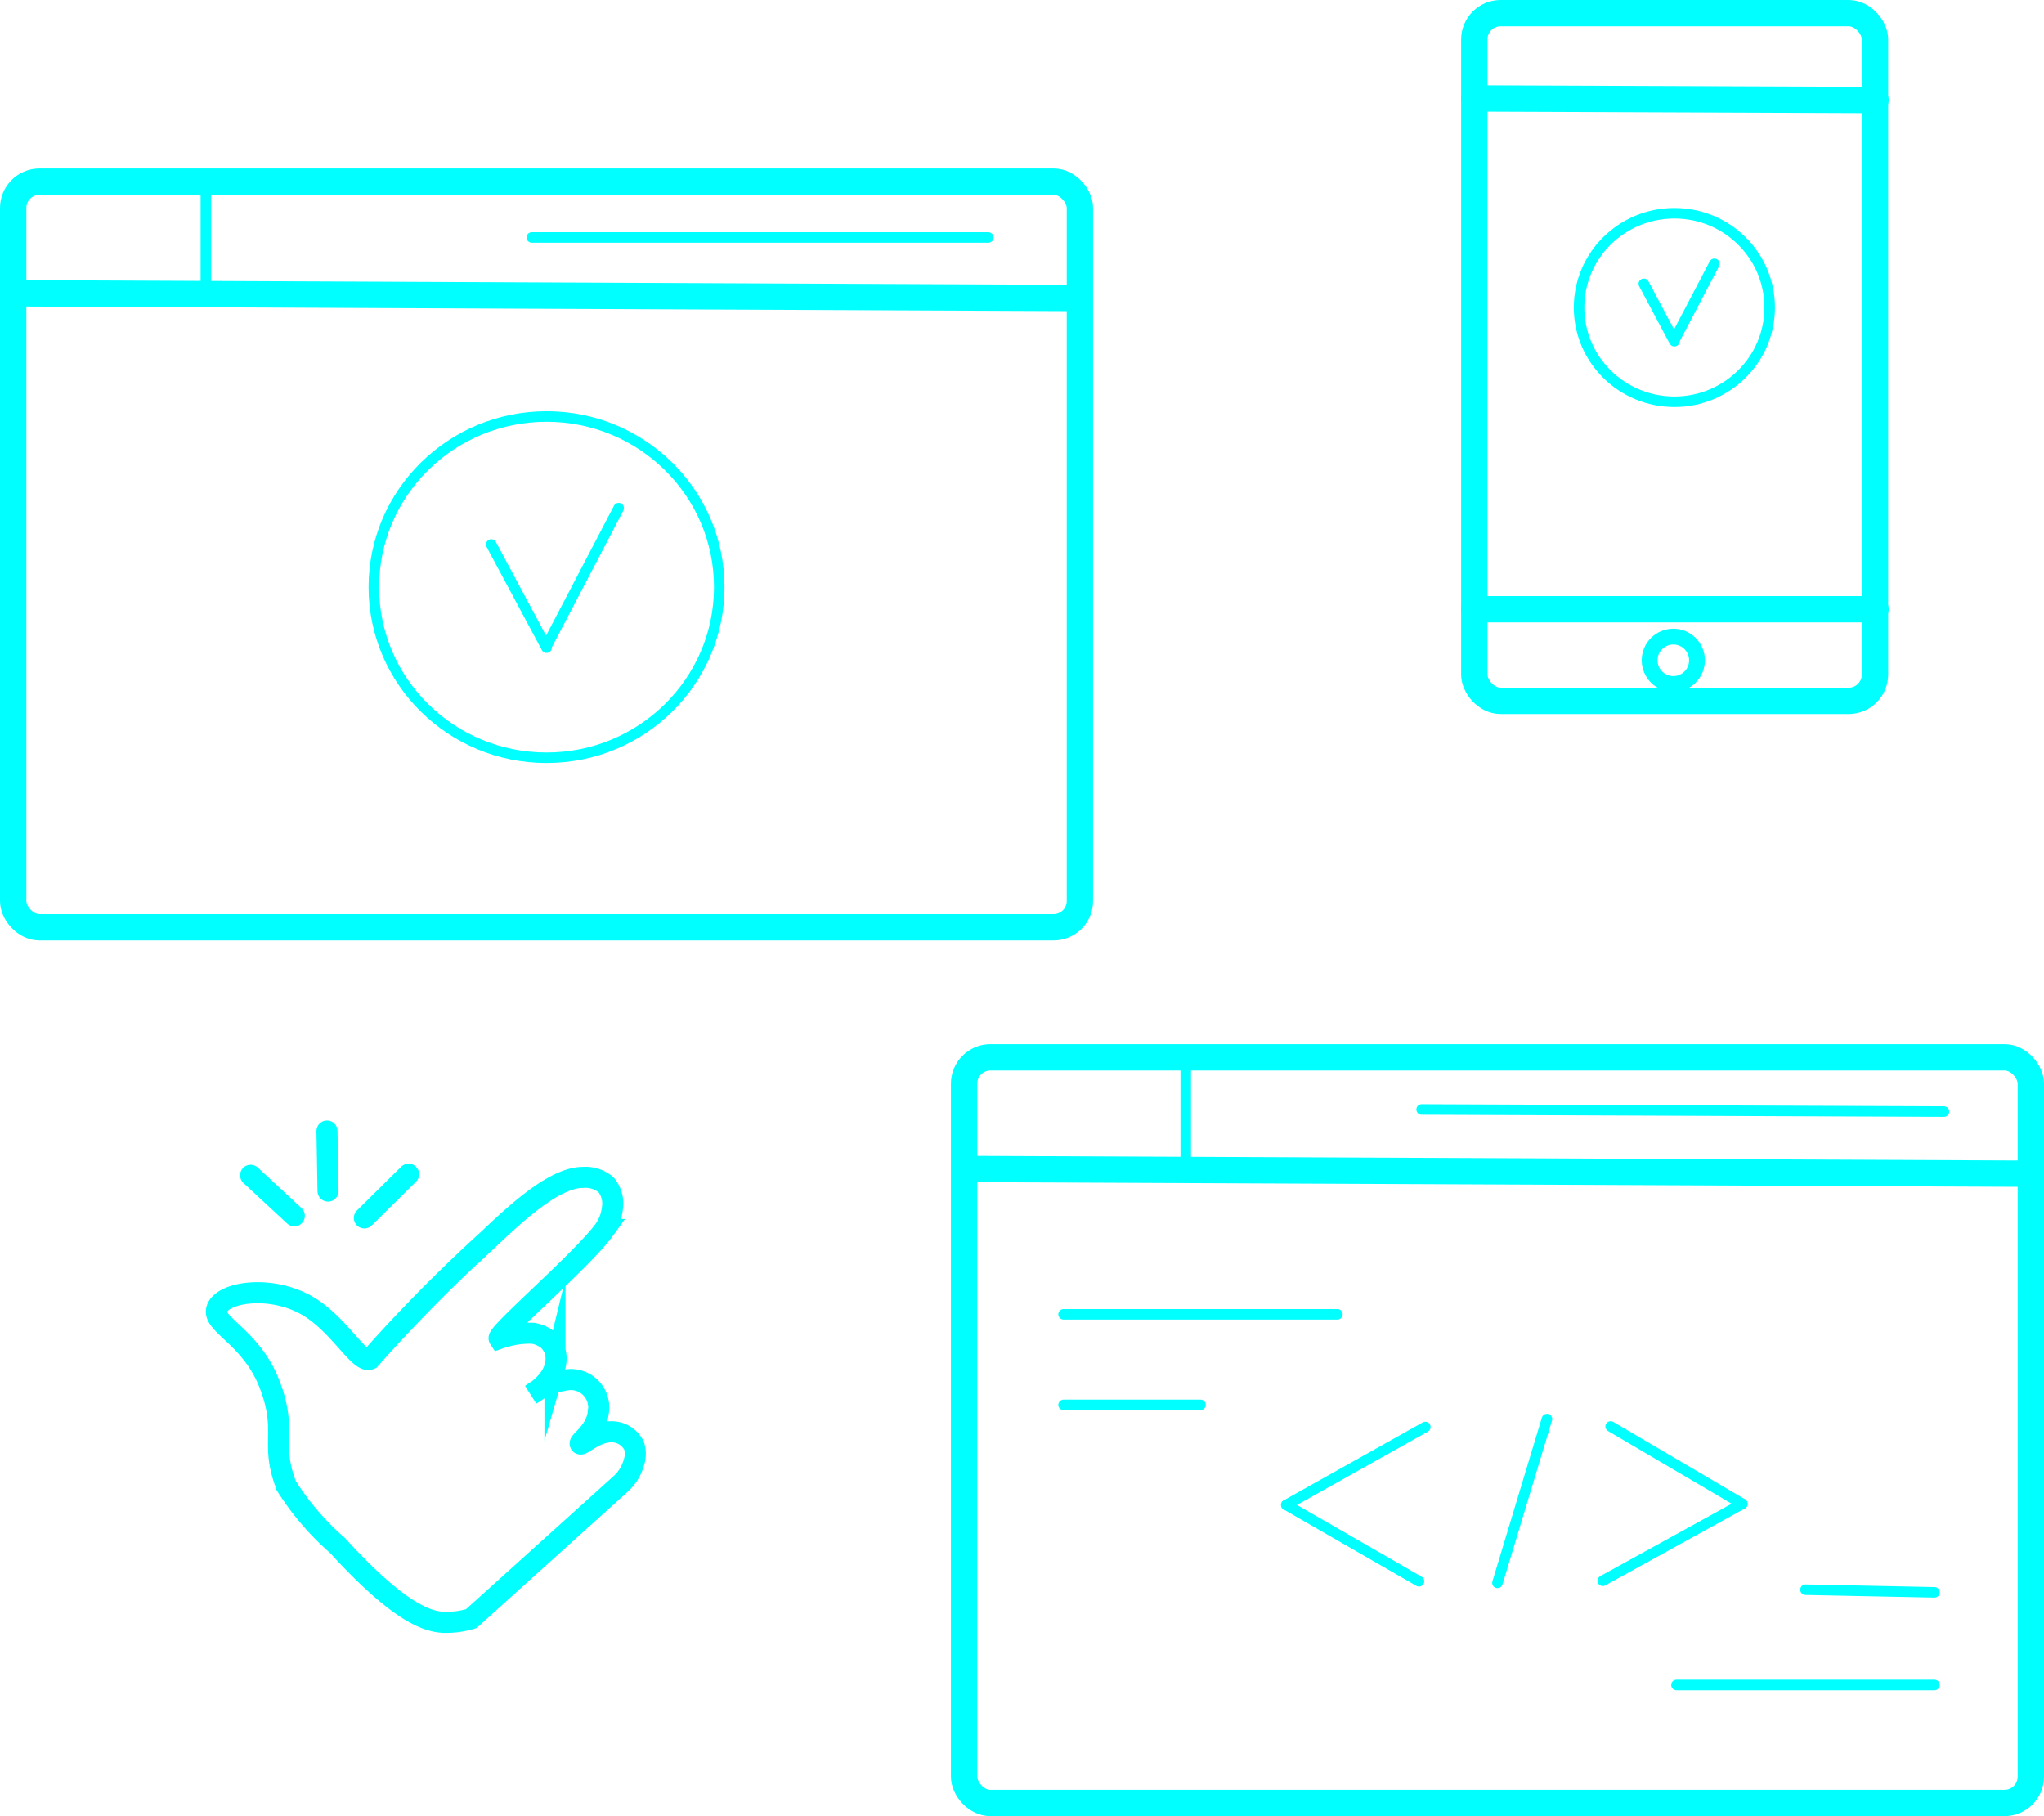 <svg id="tab" xmlns="http://www.w3.org/2000/svg" viewBox="0 0 38.82 34.49"><defs><style>.cls-1,.cls-2,.cls-3,.cls-4,.cls-5,.cls-6{fill:none;stroke:#0ff;stroke-miterlimit:10;}.cls-1,.cls-4{stroke-width:0.5px;}.cls-2,.cls-3{stroke-width:0.2px;}.cls-3,.cls-4,.cls-5,.cls-6{stroke-linecap:round;}.cls-5{stroke-width:0.3px;}.cls-6{stroke-width:0.4px;}</style></defs><title>easy-detailed</title><g id="pc"><rect class="cls-1" x="18.31" y="20.08" width="20.26" height="14.16" rx="0.5"/><line class="cls-1" x1="18.31" y1="22.2" x2="38.57" y2="22.29"/><line class="cls-2" x1="22.52" y1="20.08" x2="22.52" y2="22.22"/></g><g id="pc-2" data-name="pc"><rect class="cls-1" x="0.25" y="3.45" width="20.26" height="14.16" rx="0.5"/><line class="cls-1" x1="0.25" y1="5.57" x2="20.51" y2="5.66"/><line class="cls-3" x1="3.91" y1="3.45" x2="3.91" y2="5.62"/><line class="cls-3" x1="10.1" y1="4.51" x2="18.77" y2="4.51"/></g><g id="dettagli_pc_code" data-name="dettagli pc code"><line class="cls-3" x1="24.43" y1="28.58" x2="27.07" y2="27.1"/><line class="cls-3" x1="26.95" y1="30.03" x2="24.43" y2="28.58"/><line class="cls-3" x1="33.09" y1="28.56" x2="30.44" y2="30.02"/><line class="cls-3" x1="30.59" y1="27.09" x2="33.09" y2="28.56"/><line class="cls-3" x1="29.38" y1="26.95" x2="28.44" y2="30.06"/><line class="cls-3" x1="27" y1="21.07" x2="36.92" y2="21.11"/><line class="cls-3" x1="20.2" y1="24.96" x2="25.4" y2="24.96"/><line class="cls-3" x1="31.84" y1="32" x2="36.74" y2="32"/><line class="cls-3" x1="34.29" y1="30.19" x2="36.74" y2="30.24"/><line class="cls-3" x1="20.2" y1="26.68" x2="22.8" y2="26.68"/></g><g id="OK"><ellipse class="cls-2" cx="10.38" cy="11.15" rx="3.28" ry="3.24"/><line class="cls-3" x1="9.33" y1="10.34" x2="10.38" y2="12.3"/><line class="cls-3" x1="11.75" y1="9.65" x2="10.38" y2="12.27"/></g><g id="OK-2" data-name="OK"><ellipse class="cls-2" cx="31.8" cy="5.84" rx="1.81" ry="1.79"/><line class="cls-3" x1="31.22" y1="5.39" x2="31.8" y2="6.48"/><line class="cls-3" x1="32.56" y1="5.01" x2="31.8" y2="6.46"/></g><g id="mobile"><rect class="cls-4" x="28" y="0.25" width="7.61" height="13.06" rx="0.5"/><line class="cls-4" x1="28" y1="1.87" x2="35.62" y2="1.9"/><line class="cls-4" x1="28" y1="11.57" x2="35.62" y2="11.57"/><ellipse class="cls-5" cx="31.78" cy="12.54" rx="0.45" ry="0.45"/></g><g id="mano"><path class="cls-6" d="M9.54,33l2.85-2.57a.86.86,0,0,0,.24-.4.51.51,0,0,0,0-.32.48.48,0,0,0-.33-.25c-.34-.07-.66.26-.69.22s.3-.24.34-.58a.53.53,0,0,0-.55-.64,1.49,1.49,0,0,0-.72.28s.37-.2.45-.53a.54.54,0,0,0,0-.3.51.51,0,0,0-.14-.21.62.62,0,0,0-.28-.12,1.72,1.72,0,0,0-.64.1c-.06-.09,1.59-1.5,2-2.07a.87.87,0,0,0,.15-.4.56.56,0,0,0-.12-.45.61.61,0,0,0-.44-.14c-.56,0-1.32.73-1.82,1.2a29.58,29.58,0,0,0-2.22,2.25,0,0,0,0,1,0,0C7.4,28.17,7,27.33,6.32,27s-1.5-.19-1.61.11.65.53,1,1.44,0,1.11.32,1.93A5.13,5.13,0,0,0,7,31.61c1.23,1.35,1.75,1.44,2,1.46A1.66,1.66,0,0,0,9.54,33Z" transform="translate(-0.59 -2.26)"/><line class="cls-6" x1="4.76" y1="22.32" x2="5.59" y2="23.09"/><line class="cls-6" x1="6.21" y1="21.48" x2="6.23" y2="22.62"/><line class="cls-6" x1="7.76" y1="22.3" x2="6.92" y2="23.13"/></g></svg>